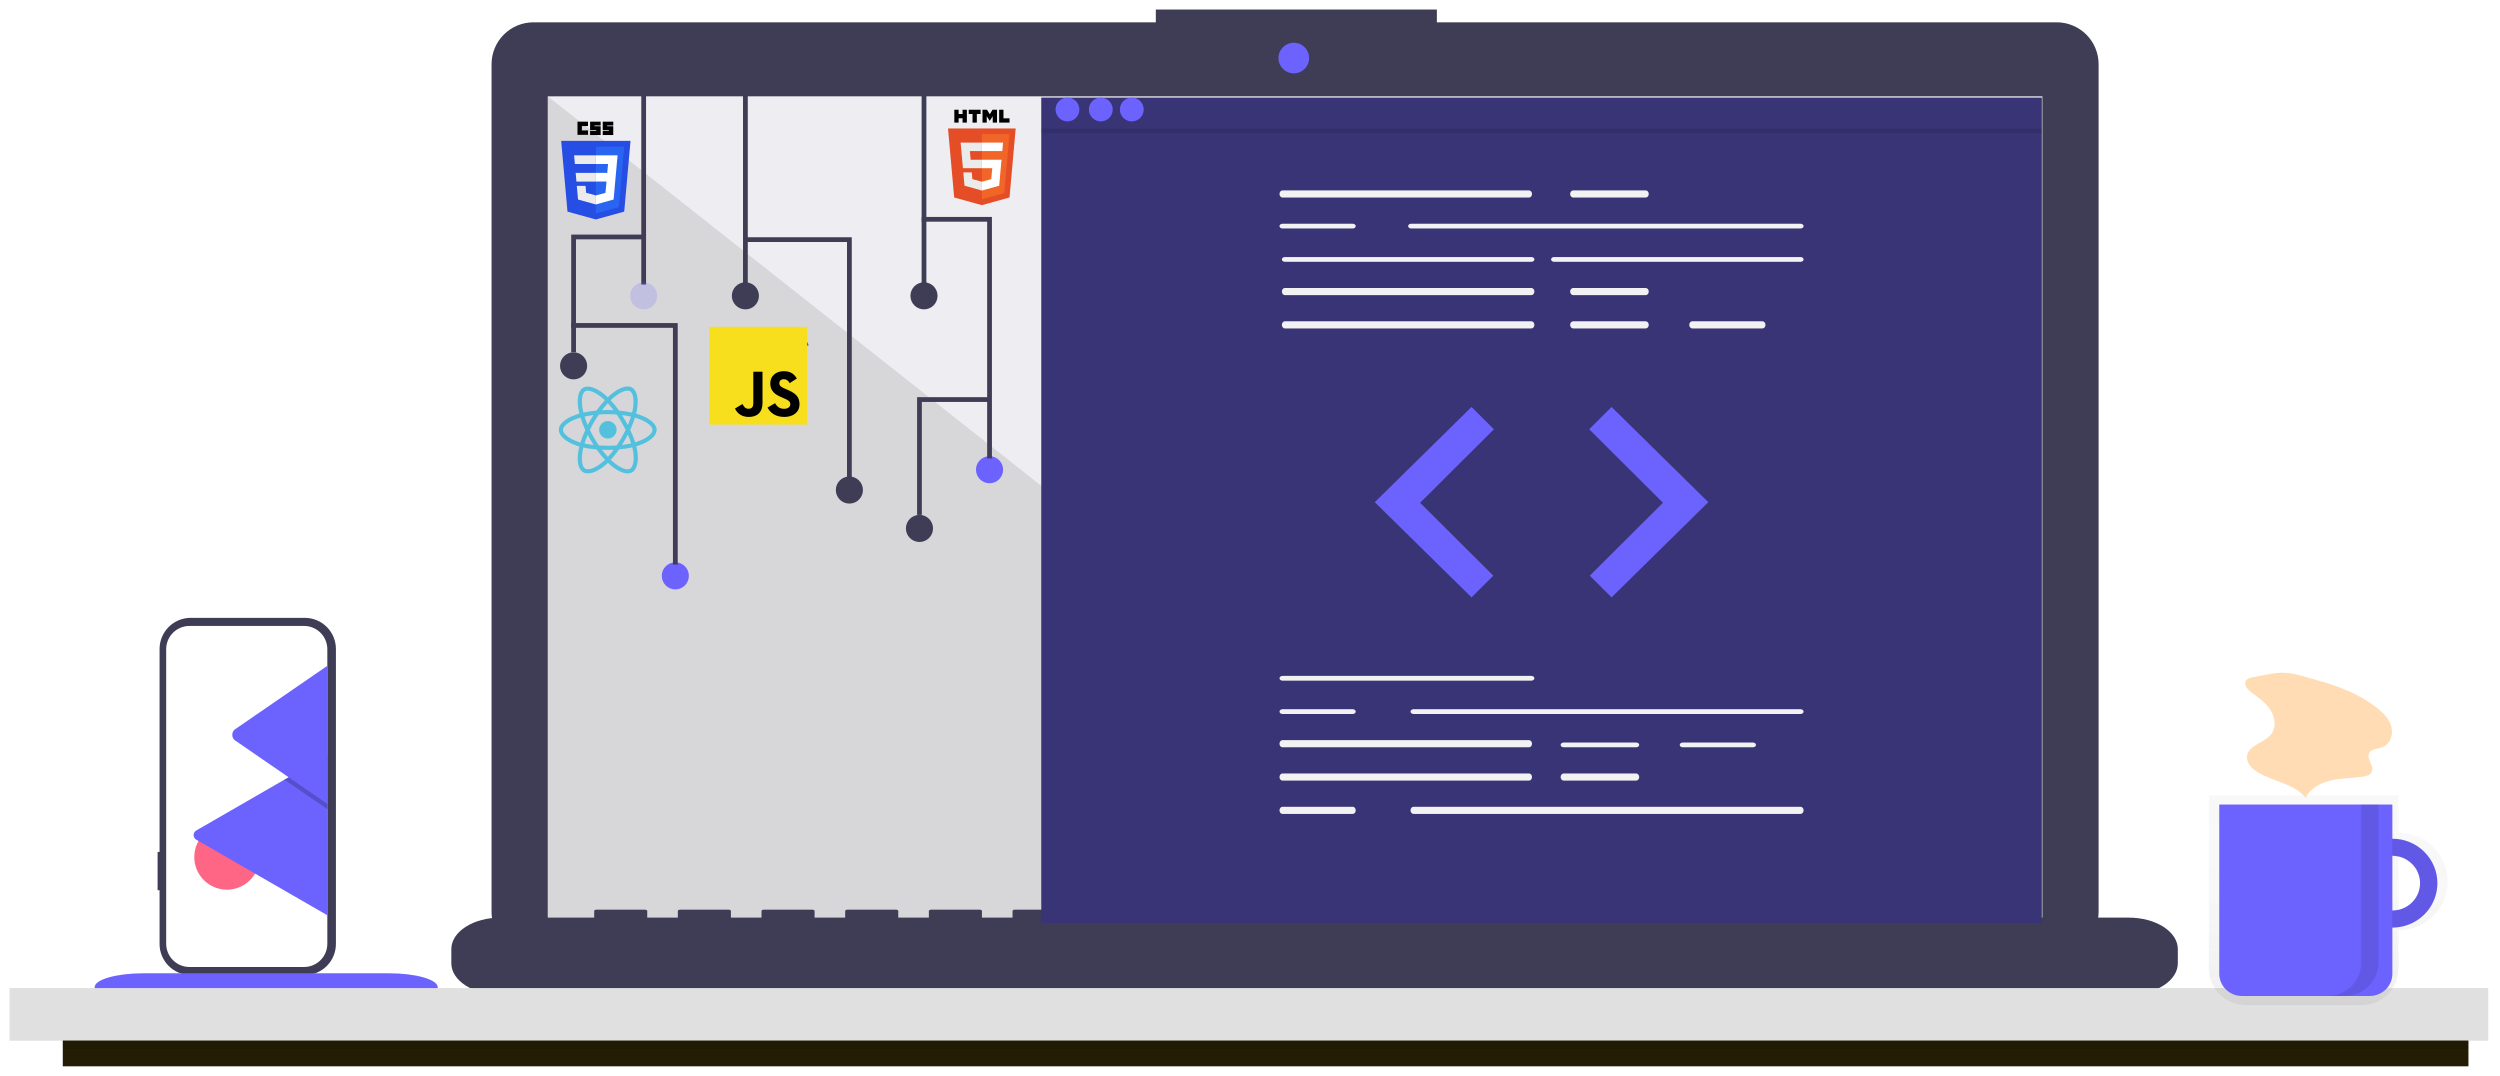 <svg width="1048" height="451" viewBox="0 0 1048 451" fill="none" xmlns="http://www.w3.org/2000/svg">
<g id="Group 55" filter="url(#filter0_d)">
<g id="main bg">
<g id="mobo">
<g id="monbile">
<path id="Vector" d="M66.065 369.171H66.888V391.712C66.888 393.426 67.226 395.122 67.882 396.705C68.539 398.288 69.501 399.726 70.713 400.938C71.926 402.149 73.366 403.11 74.951 403.766C76.535 404.421 78.233 404.759 79.948 404.759H127.756C129.471 404.759 131.169 404.421 132.754 403.766C134.338 403.11 135.778 402.149 136.991 400.938C138.204 399.726 139.166 398.288 139.822 396.705C140.478 395.122 140.816 393.426 140.816 391.712V268.047C140.816 266.333 140.478 264.637 139.822 263.054C139.166 261.471 138.204 260.033 136.991 258.821C135.778 257.61 134.338 256.649 132.754 255.993C131.169 255.338 129.471 255 127.756 255H79.948C78.233 255 76.535 255.338 74.951 255.993C73.366 256.649 71.926 257.61 70.713 258.821C69.501 260.033 68.539 261.471 67.882 263.054C67.226 264.637 66.888 266.333 66.888 268.047L66.888 353.125H66.065V369.171Z" fill="#3F3D56"/>
<path id="Vector_2" d="M69.668 391.622L69.668 268.138C69.668 265.554 70.696 263.076 72.525 261.249C74.354 259.421 76.835 258.395 79.422 258.395H127.459C130.045 258.395 132.526 259.421 134.355 261.249C136.185 263.076 137.212 265.554 137.212 268.138V391.622C137.212 394.206 136.185 396.684 134.355 398.511C132.526 400.339 130.045 401.365 127.459 401.365H121.631C121.918 400.662 122.027 399.9 121.949 399.145C121.871 398.39 121.609 397.666 121.185 397.036C120.761 396.406 120.189 395.89 119.518 395.533C118.848 395.176 118.1 394.989 117.34 394.988H89.952C89.192 394.989 88.445 395.176 87.774 395.533C87.104 395.89 86.532 396.406 86.108 397.036C85.684 397.666 85.422 398.39 85.344 399.145C85.266 399.9 85.375 400.662 85.661 401.365H79.422C76.835 401.365 74.354 400.339 72.525 398.511C70.696 396.684 69.668 394.206 69.668 391.622Z" fill="white"/>
<path id="Vector_3" d="M108.828 355.277C108.828 347.723 102.698 341.6 95.136 341.6C87.575 341.6 81.445 347.723 81.445 355.277C81.445 362.831 87.575 368.954 95.136 368.954C102.698 368.954 108.828 362.831 108.828 355.277Z" fill="#FF6584"/>
<path id="Vector_4" d="M137.328 312.388V379.483C137.329 379.567 137.322 379.651 137.308 379.733L82.284 348.001C81.942 347.807 81.657 347.526 81.458 347.186C81.26 346.846 81.156 346.46 81.156 346.067C81.156 345.673 81.26 345.287 81.458 344.947C81.657 344.608 81.942 344.327 82.284 344.133L119.209 322.836L120.976 321.816L137.328 312.388Z" fill="#6C63FF"/>
<path id="Vector_5" opacity="0.2" d="M137.328 312.387V335.295L120.976 324.049L119.798 323.24L119.209 322.836L120.976 321.815L137.328 312.387Z" fill="black"/>
<path id="Vector_6" d="M137.328 275.03V333.062L120.976 321.816L119.798 321.007L98.489 306.353C97.093 305.392 97.006 303.081 98.226 301.952C98.309 301.876 98.397 301.805 98.489 301.741L137.328 275.03Z" fill="#6C63FF"/>
</g>
<rect id="Rectangle 89" x="83.075" y="401.36" width="10.62" height="41.675" transform="rotate(-90 83.075 401.36)" fill="white"/>
</g>
<g id="laotop">
<path id="Vector_7" d="M862.158 5.35H602.336V0H484.523V5.35H223.629C221.321 5.35 219.036 5.804 216.904 6.686C214.771 7.568 212.834 8.862 211.202 10.492C209.57 12.122 208.275 14.057 207.392 16.188C206.509 18.318 206.054 20.601 206.054 22.906V378.312C206.054 380.618 206.509 382.901 207.392 385.031C208.275 387.161 209.57 389.097 211.202 390.727C212.834 392.357 214.771 393.65 216.904 394.533C219.036 395.415 221.321 395.869 223.629 395.869H862.158C866.82 395.869 871.29 394.019 874.586 390.727C877.882 387.434 879.733 382.969 879.733 378.312V22.906C879.733 20.601 879.279 18.318 878.396 16.188C877.512 14.057 876.218 12.122 874.586 10.492C872.954 8.862 871.016 7.568 868.884 6.686C866.752 5.804 864.466 5.35 862.158 5.35Z" fill="#3F3D56"/>
<path id="Vector_8" d="M856.171 36.378H229.617V389.45H856.171V36.378Z" fill="#EEEEF2"/>
<path id="Vector_9" d="M542.358 26.748C545.908 26.748 548.785 23.874 548.785 20.329C548.785 16.783 545.908 13.909 542.358 13.909C538.809 13.909 535.932 16.783 535.932 20.329C535.932 23.874 538.809 26.748 542.358 26.748Z" fill="#6C63FF"/>
<path id="Vector_10" opacity="0.1" d="M676.987 389.45H229.617V36.378L676.987 389.45Z" fill="black"/>
<path id="Vector_11" d="M747.078 226.792H688.551V239.009H747.078V226.792Z" fill="#3F3D56"/>
<path id="Vector_12" d="M817.834 131.676H617.794V136.912H817.834V131.676Z" fill="#3F3D56"/>
<path id="Vector_13" d="M817.834 148.256H617.794V153.492H817.834V148.256Z" fill="#3F3D56"/>
<path id="Vector_14" d="M817.834 164.835H617.794V170.071H817.834V164.835Z" fill="#3F3D56"/>
<path id="Vector_15" d="M817.834 181.416H617.794V186.652H817.834V181.416Z" fill="#3F3D56"/>
<path id="Vector_16" d="M817.834 197.996H617.794V203.232H817.834V197.996Z" fill="#3F3D56"/>
<path id="Vector_17" d="M817.834 43.539H793.375V67.973H817.834V43.539Z" fill="#F2F2F2"/>
<path id="Vector_18" d="M829.19 79.318H799.49V49.648H829.19V79.318ZM800.781 78.028H827.899V50.938H800.781V78.028Z" fill="#3F3D56"/>
<path id="Vector_19" d="M892.412 380.666H832.528V377.895C832.528 377.823 832.506 377.752 832.463 377.685C832.42 377.618 832.357 377.558 832.277 377.507C832.198 377.456 832.103 377.415 832 377.388C831.896 377.36 831.784 377.346 831.672 377.346H811.14C811.028 377.346 810.917 377.36 810.813 377.388C810.709 377.415 810.615 377.456 810.535 377.507C810.456 377.558 810.393 377.618 810.35 377.685C810.307 377.752 810.285 377.823 810.285 377.895V380.666H797.452V377.895C797.452 377.823 797.43 377.752 797.387 377.685C797.344 377.618 797.281 377.558 797.202 377.507C797.122 377.456 797.028 377.415 796.924 377.388C796.82 377.36 796.709 377.346 796.597 377.346H776.065C775.952 377.346 775.841 377.36 775.737 377.388C775.634 377.415 775.539 377.456 775.46 377.507C775.38 377.558 775.317 377.618 775.274 377.685C775.231 377.752 775.209 377.823 775.209 377.895V380.666H762.377V377.895C762.377 377.823 762.355 377.752 762.312 377.685C762.269 377.618 762.206 377.558 762.126 377.507C762.047 377.456 761.953 377.415 761.849 377.388C761.745 377.36 761.634 377.346 761.521 377.346H740.989C740.877 377.346 740.766 377.36 740.662 377.388C740.558 377.415 740.464 377.456 740.384 377.507C740.305 377.558 740.242 377.618 740.199 377.685C740.156 377.752 740.134 377.823 740.134 377.895V380.666H727.301V377.895C727.301 377.823 727.279 377.752 727.236 377.685C727.193 377.618 727.13 377.558 727.051 377.507C726.971 377.456 726.877 377.415 726.773 377.388C726.669 377.36 726.558 377.346 726.446 377.346H705.914C705.802 377.346 705.69 377.36 705.586 377.388C705.483 377.415 705.388 377.456 705.309 377.507C705.229 377.558 705.166 377.618 705.123 377.685C705.08 377.752 705.058 377.823 705.058 377.895V380.666H692.226V377.895C692.226 377.823 692.204 377.752 692.161 377.685C692.118 377.618 692.055 377.558 691.975 377.507C691.896 377.456 691.802 377.415 691.698 377.388C691.594 377.36 691.483 377.346 691.37 377.346H670.838C670.726 377.346 670.615 377.36 670.511 377.388C670.407 377.415 670.313 377.456 670.234 377.507C670.154 377.558 670.091 377.618 670.048 377.685C670.005 377.752 669.983 377.823 669.983 377.895V380.666H657.151V377.895C657.151 377.823 657.128 377.752 657.085 377.685C657.042 377.618 656.979 377.558 656.9 377.507C656.821 377.456 656.726 377.415 656.622 377.388C656.519 377.36 656.407 377.346 656.295 377.346H635.763C635.651 377.346 635.539 377.36 635.436 377.388C635.332 377.415 635.238 377.456 635.158 377.507C635.079 377.558 635.016 377.618 634.973 377.685C634.93 377.752 634.908 377.823 634.908 377.895V380.666H622.075V377.895C622.075 377.823 622.053 377.752 622.01 377.685C621.967 377.618 621.904 377.558 621.825 377.507C621.745 377.456 621.651 377.415 621.547 377.388C621.443 377.36 621.332 377.346 621.22 377.346H460.386C460.274 377.346 460.162 377.36 460.059 377.388C459.955 377.415 459.86 377.456 459.781 377.507C459.702 377.558 459.638 377.618 459.595 377.685C459.552 377.752 459.53 377.823 459.53 377.895V380.666H446.698V377.895C446.698 377.823 446.676 377.752 446.633 377.685C446.59 377.618 446.527 377.558 446.447 377.507C446.368 377.456 446.274 377.415 446.17 377.388C446.066 377.36 445.955 377.346 445.842 377.346H425.311C425.198 377.346 425.087 377.36 424.983 377.388C424.879 377.415 424.785 377.456 424.706 377.507C424.626 377.558 424.563 377.618 424.52 377.685C424.477 377.752 424.455 377.823 424.455 377.895V380.666H411.623V377.895C411.623 377.823 411.6 377.752 411.557 377.685C411.514 377.618 411.451 377.558 411.372 377.507C411.292 377.456 411.198 377.415 411.094 377.388C410.991 377.36 410.879 377.346 410.767 377.346H390.235C390.123 377.346 390.011 377.36 389.908 377.388C389.804 377.415 389.71 377.456 389.63 377.507C389.551 377.558 389.488 377.618 389.445 377.685C389.402 377.752 389.379 377.823 389.38 377.895V380.666H376.547V377.895C376.547 377.823 376.525 377.752 376.482 377.685C376.439 377.618 376.376 377.558 376.297 377.507C376.217 377.456 376.123 377.415 376.019 377.388C375.915 377.36 375.804 377.346 375.692 377.346H355.16C355.047 377.346 354.936 377.36 354.832 377.388C354.728 377.415 354.634 377.456 354.555 377.507C354.475 377.558 354.412 377.618 354.369 377.685C354.326 377.752 354.304 377.823 354.304 377.895V380.666H341.472V377.895C341.472 377.823 341.45 377.752 341.407 377.685C341.364 377.618 341.3 377.558 341.221 377.507C341.142 377.456 341.047 377.415 340.944 377.388C340.84 377.36 340.728 377.346 340.616 377.346H320.084C319.972 377.346 319.861 377.36 319.757 377.388C319.653 377.415 319.559 377.456 319.479 377.507C319.4 377.558 319.337 377.618 319.294 377.685C319.251 377.752 319.229 377.823 319.229 377.895V380.666H306.396V377.895C306.396 377.823 306.374 377.752 306.331 377.685C306.288 377.618 306.225 377.558 306.146 377.507C306.066 377.456 305.972 377.415 305.868 377.388C305.764 377.36 305.653 377.346 305.541 377.346H285.009C284.896 377.346 284.785 377.36 284.681 377.388C284.578 377.415 284.483 377.456 284.404 377.507C284.324 377.558 284.261 377.618 284.218 377.685C284.175 377.752 284.153 377.823 284.153 377.895V380.666H271.321V377.895C271.321 377.823 271.299 377.752 271.256 377.685C271.213 377.618 271.15 377.558 271.07 377.507C270.991 377.456 270.896 377.415 270.793 377.388C270.689 377.36 270.578 377.346 270.465 377.346H249.933C249.821 377.346 249.71 377.36 249.606 377.388C249.502 377.415 249.408 377.456 249.328 377.507C249.249 377.558 249.186 377.618 249.143 377.685C249.1 377.752 249.078 377.823 249.078 377.895V380.666H209.725C204.279 380.666 199.057 382.055 195.207 384.528C191.356 387.001 189.193 390.355 189.193 393.852V399.814C189.193 403.312 191.356 406.665 195.207 409.138C199.057 411.611 204.279 413 209.725 413H892.412C897.858 413 903.08 411.611 906.931 409.138C910.781 406.665 912.944 403.312 912.944 399.814V393.852C912.944 390.355 910.781 387.001 906.931 384.528C903.08 382.055 897.858 380.666 892.412 380.666Z" fill="#3F3D56"/>
<path id="Vector_20" d="M855.935 36.913H436.496V383.089H855.935V36.913Z" fill="#393476"/>
<path id="Vector_21" d="M640.969 78.812H537.619C537.454 78.813 537.291 78.774 537.138 78.699C536.986 78.624 536.847 78.514 536.731 78.375C536.614 78.236 536.521 78.071 536.458 77.889C536.395 77.707 536.362 77.513 536.362 77.316C536.362 77.119 536.395 76.924 536.458 76.742C536.521 76.561 536.614 76.395 536.731 76.257C536.847 76.118 536.986 76.007 537.138 75.932C537.291 75.857 537.454 75.819 537.619 75.819H640.969C641.301 75.82 641.62 75.978 641.854 76.259C642.089 76.539 642.221 76.919 642.221 77.316C642.221 77.712 642.089 78.092 641.854 78.373C641.62 78.653 641.301 78.811 640.969 78.812Z" fill="#F2F2F2"/>
<path id="Vector_22" d="M754.809 91.781H591.55C591.216 91.781 590.895 91.676 590.659 91.489C590.423 91.302 590.29 91.048 590.29 90.784C590.29 90.519 590.423 90.265 590.659 90.078C590.895 89.891 591.216 89.786 591.55 89.786H754.809C754.974 89.786 755.138 89.812 755.291 89.862C755.444 89.912 755.583 89.986 755.7 90.078C755.816 90.171 755.909 90.281 755.973 90.402C756.036 90.523 756.068 90.653 756.068 90.784C756.068 90.915 756.036 91.044 755.973 91.165C755.909 91.287 755.816 91.397 755.7 91.489C755.583 91.582 755.444 91.655 755.291 91.706C755.138 91.756 754.974 91.781 754.809 91.781Z" fill="#F2F2F2"/>
<path id="Vector_23" d="M641.965 105.749H538.615C538.282 105.749 537.963 105.644 537.728 105.457C537.493 105.27 537.361 105.016 537.361 104.752C537.361 104.487 537.493 104.233 537.728 104.046C537.963 103.859 538.282 103.754 538.615 103.754H641.965C642.298 103.754 642.617 103.859 642.852 104.046C643.087 104.233 643.219 104.487 643.219 104.752C643.219 105.016 643.087 105.27 642.852 105.457C642.617 105.644 642.298 105.749 641.965 105.749Z" fill="#F2F2F2"/>
<path id="Vector_24" d="M754.814 105.749H651.464C651.132 105.749 650.813 105.644 650.577 105.457C650.342 105.27 650.21 105.016 650.21 104.752C650.21 104.487 650.342 104.233 650.577 104.046C650.813 103.859 651.132 103.754 651.464 103.754H754.814C755.147 103.754 755.466 103.859 755.701 104.046C755.936 104.233 756.068 104.487 756.068 104.752C756.068 105.016 755.936 105.27 755.701 105.457C755.466 105.644 755.147 105.749 754.814 105.749Z" fill="#F2F2F2"/>
<path id="Vector_25" d="M641.965 119.715H538.615C538.282 119.715 537.963 119.557 537.728 119.276C537.493 118.996 537.361 118.615 537.361 118.218C537.361 117.821 537.493 117.441 537.728 117.16C537.963 116.879 538.282 116.722 538.615 116.722H641.965C642.298 116.722 642.617 116.879 642.852 117.16C643.087 117.441 643.219 117.821 643.219 118.218C643.219 118.615 643.087 118.996 642.852 119.276C642.617 119.557 642.298 119.715 641.965 119.715Z" fill="#F2F2F2"/>
<path id="Vector_26" d="M641.965 133.681H538.615C538.282 133.681 537.963 133.524 537.728 133.243C537.493 132.962 537.361 132.582 537.361 132.185C537.361 131.788 537.493 131.407 537.728 131.127C537.963 130.846 538.282 130.688 538.615 130.688H641.965C642.298 130.688 642.617 130.846 642.852 131.127C643.087 131.407 643.219 131.788 643.219 132.185C643.219 132.582 643.087 132.962 642.852 133.243C642.617 133.524 642.298 133.681 641.965 133.681Z" fill="#F2F2F2"/>
<path id="Vector_27" d="M689.868 78.812H659.487C659.145 78.812 658.818 78.654 658.577 78.374C658.335 78.093 658.199 77.713 658.199 77.316C658.199 76.919 658.335 76.538 658.577 76.258C658.818 75.977 659.145 75.819 659.487 75.819H689.868C690.209 75.819 690.537 75.977 690.778 76.258C691.02 76.538 691.155 76.919 691.155 77.316C691.155 77.713 691.02 78.093 690.778 78.374C690.537 78.654 690.209 78.812 689.868 78.812Z" fill="#F2F2F2"/>
<path id="Vector_28" d="M689.868 119.715H659.487C659.145 119.715 658.818 119.557 658.577 119.276C658.335 118.996 658.199 118.615 658.199 118.218C658.199 117.821 658.335 117.441 658.577 117.16C658.818 116.879 659.145 116.722 659.487 116.722H689.868C690.209 116.722 690.537 116.879 690.778 117.16C691.02 117.441 691.155 117.821 691.155 118.218C691.155 118.615 691.02 118.996 690.778 119.276C690.537 119.557 690.209 119.715 689.868 119.715Z" fill="#F2F2F2"/>
<path id="Vector_29" d="M689.866 133.681H659.489C659.32 133.682 659.152 133.643 658.996 133.568C658.839 133.493 658.697 133.383 658.577 133.244C658.458 133.105 658.363 132.94 658.298 132.758C658.233 132.577 658.199 132.382 658.199 132.185C658.199 131.988 658.233 131.793 658.298 131.612C658.363 131.43 658.458 131.265 658.577 131.126C658.697 130.987 658.839 130.876 658.996 130.801C659.152 130.726 659.32 130.688 659.489 130.688H689.866C690.035 130.688 690.202 130.726 690.359 130.801C690.515 130.876 690.658 130.987 690.777 131.126C690.897 131.265 690.992 131.43 691.057 131.612C691.122 131.793 691.155 131.988 691.155 132.185C691.155 132.382 691.122 132.577 691.057 132.758C690.992 132.94 690.897 133.105 690.777 133.244C690.658 133.383 690.515 133.493 690.359 133.568C690.202 133.643 690.035 133.682 689.866 133.681Z" fill="#F2F2F2"/>
<path id="Vector_30" d="M738.839 133.681H709.378C709.048 133.68 708.731 133.522 708.497 133.242C708.264 132.961 708.133 132.581 708.133 132.185C708.133 131.789 708.264 131.408 708.497 131.128C708.731 130.847 709.048 130.689 709.378 130.688H738.839C739.003 130.688 739.166 130.726 739.318 130.801C739.469 130.876 739.607 130.987 739.723 131.126C739.84 131.265 739.932 131.43 739.995 131.612C740.058 131.793 740.09 131.988 740.09 132.185C740.09 132.382 740.058 132.577 739.995 132.758C739.932 132.94 739.84 133.105 739.723 133.244C739.607 133.383 739.469 133.493 739.318 133.568C739.166 133.643 739.003 133.682 738.839 133.681Z" fill="#F2F2F2"/>
<path id="Vector_31" d="M567.071 91.781H537.611C537.28 91.781 536.962 91.676 536.728 91.489C536.494 91.302 536.362 91.048 536.362 90.784C536.362 90.519 536.494 90.265 536.728 90.078C536.962 89.891 537.28 89.786 537.611 89.786H567.071C567.402 89.786 567.72 89.891 567.954 90.078C568.188 90.265 568.319 90.519 568.319 90.784C568.319 91.048 568.188 91.302 567.954 91.489C567.72 91.676 567.402 91.781 567.071 91.781Z" fill="#F2F2F2"/>
<path id="Vector_32" d="M641.953 281.33H537.628C537.293 281.33 536.971 281.225 536.733 281.038C536.496 280.851 536.362 280.597 536.362 280.333C536.362 280.068 536.496 279.814 536.733 279.627C536.971 279.44 537.293 279.335 537.628 279.335H641.953C642.289 279.335 642.611 279.44 642.849 279.627C643.086 279.814 643.219 280.068 643.219 280.333C643.219 280.597 643.086 280.851 642.849 281.038C642.611 281.225 642.289 281.33 641.953 281.33Z" fill="#F2F2F2"/>
<path id="Vector_33" d="M640.967 309.264H537.617C537.284 309.264 536.965 309.107 536.73 308.826C536.494 308.545 536.362 308.165 536.362 307.768C536.362 307.371 536.494 306.99 536.73 306.71C536.965 306.429 537.284 306.271 537.617 306.271H640.967C641.299 306.271 641.618 306.429 641.853 306.71C642.089 306.99 642.221 307.371 642.221 307.768C642.221 308.165 642.089 308.545 641.853 308.826C641.618 309.107 641.299 309.264 640.967 309.264Z" fill="#F2F2F2"/>
<path id="Vector_34" d="M640.964 323.23H537.619C537.454 323.231 537.291 323.192 537.138 323.117C536.986 323.042 536.847 322.932 536.731 322.793C536.614 322.654 536.521 322.489 536.458 322.307C536.395 322.125 536.362 321.931 536.362 321.734C536.362 321.537 536.395 321.342 536.458 321.16C536.521 320.979 536.614 320.814 536.731 320.675C536.847 320.536 536.986 320.425 537.138 320.35C537.291 320.275 537.454 320.237 537.619 320.237H640.964C641.129 320.237 641.292 320.275 641.445 320.35C641.597 320.425 641.736 320.536 641.853 320.675C641.969 320.814 642.062 320.979 642.125 321.16C642.188 321.342 642.221 321.537 642.221 321.734C642.221 321.931 642.188 322.125 642.125 322.307C642.062 322.489 641.969 322.654 641.853 322.793C641.736 322.932 641.597 323.042 641.445 323.117C641.292 323.192 641.129 323.231 640.964 323.23Z" fill="#F2F2F2"/>
<path id="Vector_35" d="M685.873 309.264H655.492C655.151 309.264 654.823 309.159 654.582 308.972C654.34 308.785 654.205 308.531 654.205 308.266C654.205 308.002 654.34 307.748 654.582 307.561C654.823 307.374 655.151 307.269 655.492 307.269H685.873C686.215 307.269 686.542 307.374 686.783 307.561C687.025 307.748 687.161 308.002 687.161 308.266C687.161 308.531 687.025 308.785 686.783 308.972C686.542 309.159 686.215 309.264 685.873 309.264Z" fill="#F2F2F2"/>
<path id="Vector_36" d="M685.873 323.23H655.492C655.151 323.23 654.823 323.073 654.582 322.792C654.34 322.511 654.205 322.131 654.205 321.734C654.205 321.337 654.34 320.956 654.582 320.676C654.823 320.395 655.151 320.237 655.492 320.237H685.873C686.215 320.237 686.542 320.395 686.783 320.676C687.025 320.956 687.161 321.337 687.161 321.734C687.161 322.131 687.025 322.511 686.783 322.792C686.542 323.073 686.215 323.23 685.873 323.23Z" fill="#F2F2F2"/>
<path id="Vector_37" d="M734.847 309.264H705.386C705.055 309.264 704.738 309.159 704.504 308.972C704.269 308.785 704.138 308.531 704.138 308.266C704.138 308.002 704.269 307.748 704.504 307.561C704.738 307.374 705.055 307.269 705.386 307.269H734.847C735.178 307.269 735.496 307.374 735.73 307.561C735.964 307.748 736.095 308.002 736.095 308.266C736.095 308.531 735.964 308.785 735.73 308.972C735.496 309.159 735.178 309.264 734.847 309.264Z" fill="#F2F2F2"/>
<path id="Vector_38" d="M754.816 295.297H592.541C592.209 295.297 591.89 295.192 591.655 295.005C591.421 294.818 591.289 294.564 591.289 294.299C591.289 294.035 591.421 293.781 591.655 293.594C591.89 293.407 592.209 293.302 592.541 293.302H754.816C755.148 293.302 755.467 293.407 755.702 293.594C755.936 293.781 756.068 294.035 756.068 294.299C756.068 294.564 755.936 294.818 755.702 295.005C755.467 295.192 755.148 295.297 754.816 295.297Z" fill="#F2F2F2"/>
<path id="Vector_39" d="M567.071 295.297H537.611C537.28 295.297 536.962 295.192 536.728 295.005C536.494 294.818 536.362 294.564 536.362 294.299C536.362 294.035 536.494 293.781 536.728 293.594C536.962 293.407 537.28 293.302 537.611 293.302H567.071C567.402 293.302 567.72 293.407 567.954 293.594C568.188 293.781 568.319 294.035 568.319 294.299C568.319 294.564 568.188 294.818 567.954 295.005C567.72 295.192 567.402 295.297 567.071 295.297Z" fill="#F2F2F2"/>
<path id="Vector_40" d="M754.816 337.198H592.543C592.379 337.198 592.216 337.16 592.063 337.085C591.911 337.01 591.773 336.9 591.656 336.761C591.54 336.622 591.447 336.457 591.384 336.275C591.321 336.093 591.289 335.898 591.289 335.701C591.289 335.505 591.321 335.31 591.384 335.128C591.447 334.946 591.54 334.781 591.656 334.642C591.773 334.503 591.911 334.393 592.063 334.318C592.216 334.243 592.379 334.205 592.543 334.205H754.816C755.148 334.205 755.467 334.363 755.702 334.643C755.936 334.924 756.068 335.305 756.068 335.701C756.068 336.098 755.936 336.479 755.702 336.76C755.467 337.04 755.148 337.198 754.816 337.198Z" fill="#F2F2F2"/>
<path id="Vector_41" d="M567.069 337.198H537.613C537.449 337.198 537.286 337.16 537.135 337.085C536.983 337.01 536.845 336.9 536.729 336.761C536.613 336.622 536.52 336.457 536.458 336.275C536.395 336.093 536.362 335.898 536.362 335.701C536.362 335.505 536.395 335.31 536.458 335.128C536.52 334.946 536.613 334.781 536.729 334.642C536.845 334.503 536.983 334.393 537.135 334.318C537.286 334.243 537.449 334.205 537.613 334.205H567.069C567.233 334.205 567.395 334.243 567.547 334.318C567.699 334.393 567.837 334.503 567.953 334.642C568.069 334.781 568.161 334.946 568.224 335.128C568.287 335.31 568.319 335.505 568.319 335.701C568.319 335.898 568.287 336.093 568.224 336.275C568.161 336.457 568.069 336.622 567.953 336.761C567.837 336.9 567.699 337.01 567.547 337.085C567.395 337.16 567.233 337.198 567.069 337.198Z" fill="#F2F2F2"/>
<path id="Vector_42" d="M616.864 166.604L576.309 206.509L616.864 246.414L625.989 237.321L595.32 206.761L626.242 175.948L616.864 166.604Z" fill="#6C63FF"/>
<path id="Vector_43" d="M675.567 166.604L716.122 206.509L675.567 246.414L666.442 237.321L697.112 206.761L666.189 175.948L675.567 166.604Z" fill="#6C63FF"/>
<path id="Vector_44" d="M447.481 46.889C450.239 46.889 452.474 44.656 452.474 41.901C452.474 39.146 450.239 36.913 447.481 36.913C444.723 36.913 442.488 39.146 442.488 41.901C442.488 44.656 444.723 46.889 447.481 46.889Z" fill="#6C63FF"/>
<path id="Vector_45" d="M461.462 46.889C464.22 46.889 466.456 44.656 466.456 41.901C466.456 39.146 464.22 36.913 461.462 36.913C458.704 36.913 456.469 39.146 456.469 41.901C456.469 44.656 458.704 46.889 461.462 46.889Z" fill="#6C63FF"/>
<path id="Vector_46" d="M474.445 46.889C477.203 46.889 479.438 44.656 479.438 41.901C479.438 39.146 477.203 36.913 474.445 36.913C471.687 36.913 469.452 39.146 469.452 41.901C469.452 44.656 471.687 46.889 474.445 46.889Z" fill="#6C63FF"/>
<path id="Vector_47" opacity="0.1" d="M855.935 49.881H436.496V51.876H855.935V49.881Z" fill="black"/>
<g id="Group 40">
<path id="Vector_48" d="M270.826 32.922H268.829V115.281H270.826V32.922Z" fill="#3F3D56"/>
<g id="dot2" opacity="0.2">
<path id="Vector_49" d="M269.828 125.694C272.968 125.694 275.514 123.151 275.514 120.014C275.514 116.877 272.968 114.334 269.828 114.334C266.688 114.334 264.142 116.877 264.142 120.014C264.142 123.151 266.688 125.694 269.828 125.694Z" fill="#6C63FF"/>
</g>
<path id="Vector_50" d="M313.47 32.922H311.473V115.281H313.47V32.922Z" fill="#3F3D56"/>
<path id="Vector_51" d="M312.471 125.694C315.612 125.694 318.157 123.151 318.157 120.014C318.157 116.877 315.612 114.334 312.471 114.334C309.331 114.334 306.786 116.877 306.786 120.014C306.786 123.151 309.331 125.694 312.471 125.694Z" fill="#3F3D56"/>
<path id="Vector_52" d="M388.334 32.922H386.337V115.281H388.334V32.922Z" fill="#3F3D56"/>
<path id="Vector_53" d="M387.335 125.694C390.475 125.694 393.021 123.151 393.021 120.014C393.021 116.877 390.475 114.334 387.335 114.334C384.195 114.334 381.65 116.877 381.65 120.014C381.65 123.151 384.195 125.694 387.335 125.694Z" fill="#3F3D56"/>
<path id="Vector_54" d="M356.063 207.106C359.203 207.106 361.749 204.563 361.749 201.426C361.749 198.289 359.203 195.746 356.063 195.746C352.923 195.746 350.377 198.289 350.377 201.426C350.377 204.563 352.923 207.106 356.063 207.106Z" fill="#3F3D56"/>
<g id="dot1">
<path id="Vector_55" d="M240.451 155.041C243.591 155.041 246.137 152.498 246.137 149.361C246.137 146.224 243.591 143.681 240.451 143.681C237.311 143.681 234.765 146.224 234.765 149.361C234.765 152.498 237.311 155.041 240.451 155.041Z" fill="#3F3D56"/>
</g>
<path id="Vector_56" d="M357.062 196.693H355.064V97.45H312.471V95.455H357.062V196.693Z" fill="#3F3D56"/>
<g id="dot3">
<path id="Vector_57" d="M283.095 243.079C286.235 243.079 288.781 240.536 288.781 237.399C288.781 234.262 286.235 231.719 283.095 231.719C279.954 231.719 277.409 234.262 277.409 237.399C277.409 240.536 279.954 243.079 283.095 243.079Z" fill="#6C63FF"/>
</g>
<path id="Vector_58" d="M284.093 232.666H282.096V133.422H239.503V131.427H284.093V232.666Z" fill="#3F3D56"/>
<path id="Vector_59" d="M414.817 198.587C417.957 198.587 420.502 196.044 420.502 192.907C420.502 189.771 417.957 187.228 414.817 187.228C411.676 187.228 409.131 189.771 409.131 192.907C409.131 196.044 411.676 198.587 414.817 198.587Z" fill="#6C63FF"/>
<path id="Vector_60" d="M415.815 188.173H413.818V88.93H386.388V86.935H415.815V188.173Z" fill="#3F3D56"/>
<path id="Vector_61" d="M241.45 143.68H239.452V94.337H269.828V96.332H241.45V143.68Z" fill="#3F3D56"/>
<path id="Vector_62" d="M385.44 223.2C388.58 223.2 391.126 220.657 391.126 217.52C391.126 214.383 388.58 211.84 385.44 211.84C382.3 211.84 379.754 214.383 379.754 217.52C379.754 220.657 382.3 223.2 385.44 223.2Z" fill="#3F3D56"/>
<path id="Vector_63" d="M386.438 211.84H384.441V162.496H414.817V164.491H386.438V211.84Z" fill="#3F3D56"/>
</g>
</g>
<g id="table">
<path id="Vector_64" d="M163.049 404H60.119C48.829 404 39.677 406.614 39.677 409.839V415.64C39.677 418.865 48.829 421.479 60.119 421.479H163.049C174.339 421.479 183.491 418.865 183.491 415.64V409.839C183.491 406.614 174.339 404 163.049 404Z" fill="#6C63FF"/>
<path id="Vector_65" d="M1043.08 410.203H4V432.26H1043.08V410.203Z" fill="#E0E0E0"/>
<path id="Vector_66" d="M1034.77 432.195H26.319V443H1034.77V432.195Z" fill="#231D06"/>
<path id="Vector_67" opacity="0.1" d="M1034.77 432.195H26.319V435.797H1034.77V432.195Z" fill="black"/>
</g>
<g id="coffie">
<g id="Group" opacity="0.7">
<path id="Vector_68" opacity="0.7" d="M1005.44 345.132V329.436H925.96V402.031C925.96 404.041 926.361 406.031 927.14 407.888C927.919 409.744 929.061 411.431 930.5 412.852C931.939 414.274 933.647 415.401 935.528 416.17C937.408 416.939 939.424 417.335 941.459 417.335H989.941C994.052 417.335 997.994 415.722 1000.9 412.852C1003.81 409.982 1005.44 406.09 1005.44 402.031V385.942C1010.91 385.932 1016.16 383.777 1020.03 379.952C1023.89 376.126 1026.06 370.942 1026.06 365.537C1026.06 360.132 1023.89 354.948 1020.03 351.122C1016.16 347.297 1010.91 345.142 1005.44 345.132ZM1005.44 378.094V352.98C1008.81 352.98 1012.05 354.303 1014.43 356.658C1016.82 359.013 1018.16 362.207 1018.16 365.537C1018.16 368.867 1016.82 372.061 1014.43 374.416C1012.05 376.771 1008.81 378.094 1005.44 378.094Z" fill="url(#paint0_linear)"/>
</g>
<path id="Vector_69" d="M1002.88 347.587C999.151 347.587 995.503 348.68 992.4 350.727C989.297 352.774 986.879 355.684 985.451 359.088C984.023 362.492 983.649 366.238 984.377 369.852C985.105 373.466 986.902 376.786 989.541 379.392C992.18 381.997 995.542 383.772 999.202 384.491C1002.86 385.209 1006.66 384.841 1010.1 383.43C1013.55 382.02 1016.5 379.632 1018.57 376.568C1020.64 373.505 1021.75 369.903 1021.75 366.218C1021.75 361.277 1019.76 356.538 1016.22 353.044C1012.69 349.55 1007.89 347.587 1002.88 347.587ZM1002.88 377.683C1000.59 377.683 998.341 377.01 996.432 375.751C994.522 374.491 993.034 372.7 992.155 370.605C991.277 368.51 991.047 366.205 991.495 363.981C991.943 361.757 993.049 359.714 994.672 358.111C996.296 356.507 998.365 355.415 1000.62 354.973C1002.87 354.53 1005.2 354.758 1007.33 355.625C1009.45 356.493 1011.26 357.963 1012.54 359.848C1013.81 361.733 1014.49 363.95 1014.49 366.218C1014.49 369.258 1013.27 372.175 1011.09 374.325C1008.92 376.475 1005.96 377.683 1002.88 377.683Z" fill="#6C63FF"/>
<path id="Vector_70" opacity="0.1" d="M1002.88 347.587C999.151 347.587 995.503 348.68 992.4 350.727C989.297 352.774 986.879 355.684 985.451 359.088C984.023 362.492 983.649 366.238 984.377 369.852C985.105 373.466 986.902 376.786 989.541 379.392C992.18 381.997 995.542 383.772 999.202 384.491C1002.86 385.209 1006.66 384.841 1010.1 383.43C1013.55 382.02 1016.5 379.632 1018.57 376.568C1020.64 373.505 1021.75 369.903 1021.75 366.218C1021.75 361.277 1019.76 356.538 1016.22 353.044C1012.69 349.55 1007.89 347.587 1002.88 347.587ZM1002.88 377.683C1000.59 377.683 998.341 377.01 996.432 375.751C994.522 374.491 993.034 372.7 992.155 370.605C991.277 368.51 991.047 366.205 991.495 363.981C991.943 361.757 993.049 359.714 994.672 358.111C996.296 356.507 998.365 355.415 1000.62 354.973C1002.87 354.53 1005.2 354.758 1007.33 355.625C1009.45 356.493 1011.26 357.963 1012.54 359.848C1013.81 361.733 1014.49 363.95 1014.49 366.218C1014.49 369.258 1013.27 372.175 1011.09 374.325C1008.92 376.475 1005.96 377.683 1002.88 377.683Z" fill="black"/>
<path id="Vector_71" d="M930.314 333.256H1002.88V404.177C1002.88 406.652 1001.89 409.027 1000.11 410.778C998.34 412.528 995.936 413.512 993.428 413.512H939.768C937.261 413.512 934.856 412.528 933.083 410.778C931.31 409.027 930.314 406.652 930.314 404.177V333.256Z" fill="#6C63FF"/>
<path id="Vector_72" opacity="0.1" d="M989.82 333.256V399.539C989.82 403.245 988.329 406.799 985.675 409.419C983.022 412.04 979.422 413.512 975.669 413.512H982.926C986.679 413.512 990.278 412.04 992.932 409.419C995.586 406.799 997.077 403.245 997.077 399.539V333.256H989.82Z" fill="black"/>
<path id="Vector_73" d="M944.635 279.834C943.411 280.041 942.03 280.367 941.43 281.441C940.478 283.145 942.203 285.066 943.777 286.237C946.685 288.4 949.75 290.525 951.727 293.544C953.704 296.563 954.325 300.776 952.164 303.67C949.342 307.448 942.611 308.261 941.959 312.911C941.541 315.896 944.155 318.443 946.803 319.941C953.34 323.639 961.766 324.625 966.501 330.411C968.46 326.434 972.841 324.135 977.208 323.153C981.575 322.171 986.112 322.245 990.539 321.579C991.969 321.364 993.579 320.933 994.218 319.652C995.455 317.172 991.928 314.197 993.145 311.707C994.072 309.812 996.794 309.959 998.782 309.2C1002.02 307.964 1003.35 303.851 1002.43 300.547C1001.52 297.242 998.921 294.66 996.192 292.543C988.839 286.837 979.996 283.481 971.053 281.067C966.893 279.945 962.01 278.185 957.69 278.014C953.519 277.85 948.763 279.137 944.635 279.834Z" fill="#FFDCB4"/>
</g>
<g id="react">
<path id="Vector_74" d="M267.983 169.822C267.547 169.673 267.106 169.534 266.662 169.407C266.736 169.108 266.804 168.808 266.867 168.506C267.866 163.657 267.213 159.75 264.98 158.464C262.839 157.231 259.337 158.517 255.8 161.591C255.452 161.895 255.111 162.207 254.779 162.527C254.555 162.314 254.329 162.105 254.098 161.9C250.393 158.613 246.681 157.228 244.448 158.518C242.308 159.755 241.674 163.427 242.575 168.023C242.663 168.479 242.764 168.931 242.878 169.381C242.353 169.53 241.846 169.689 241.36 169.859C237.015 171.369 234.24 173.744 234.24 176.204C234.24 178.744 237.219 181.293 241.745 182.838C242.112 182.962 242.482 183.078 242.854 183.185C242.733 183.669 242.626 184.156 242.532 184.648C241.673 189.164 242.344 192.75 244.477 193.98C246.681 195.25 250.379 193.944 253.98 190.8C254.264 190.551 254.55 190.287 254.838 190.011C255.198 190.358 255.568 190.695 255.947 191.022C259.435 194.02 262.881 195.232 265.011 193.999C267.213 192.726 267.928 188.873 266.999 184.187C266.929 183.829 266.847 183.464 266.753 183.091C267.013 183.015 267.268 182.935 267.516 182.853C272.221 181.296 275.283 178.779 275.283 176.204C275.283 173.734 272.418 171.347 267.985 169.822H267.983Z" fill="#53C1DE"/>
<path id="Vector_75" d="M266.963 181.19C266.738 181.265 266.509 181.336 266.274 181.406C265.7 179.629 265.006 177.894 264.195 176.212C264.975 174.552 265.642 172.843 266.193 171.094C266.612 171.215 267.02 171.343 267.413 171.479C271.211 172.784 273.527 174.715 273.527 176.203C273.527 177.787 271.025 179.846 266.963 181.19ZM265.278 184.527C265.688 186.599 265.747 188.473 265.476 189.937C265.231 191.253 264.74 192.13 264.133 192.482C262.839 193.229 260.073 192.257 257.09 189.693C256.748 189.399 256.404 189.086 256.058 188.753C257.302 187.378 258.451 185.92 259.498 184.39C261.368 184.231 263.225 183.945 265.056 183.532C265.14 183.87 265.214 184.2 265.279 184.522L265.278 184.527ZM248.232 192.354C246.968 192.8 245.961 192.812 245.353 192.462C244.059 191.716 243.52 188.834 244.255 184.974C244.343 184.518 244.442 184.064 244.554 183.613C246.377 184.004 248.225 184.272 250.085 184.413C251.162 185.938 252.339 187.391 253.608 188.761C253.353 189.008 253.092 189.248 252.826 189.481C251.234 190.871 249.638 191.856 248.232 192.354ZM242.312 181.18C240.31 180.497 238.658 179.609 237.525 178.64C236.507 177.77 235.993 176.905 235.993 176.203C235.993 174.711 238.221 172.806 241.937 171.512C242.403 171.35 242.874 171.202 243.349 171.068C243.901 172.836 244.569 174.566 245.35 176.246C244.56 177.95 243.883 179.704 243.325 181.497C242.984 181.4 242.646 181.294 242.312 181.18ZM244.296 167.687C243.525 163.749 244.037 160.778 245.326 160.034C246.699 159.242 249.735 160.372 252.935 163.211C253.14 163.392 253.345 163.582 253.55 163.778C252.291 165.14 251.123 166.584 250.055 168.1C248.213 168.265 246.384 168.549 244.578 168.951C244.473 168.532 244.379 168.111 244.296 167.687V167.687ZM262.002 172.053C261.601 171.361 261.185 170.678 260.755 170.003C262.064 170.168 263.318 170.387 264.496 170.657C264.118 171.855 263.68 173.033 263.183 174.187C262.804 173.468 262.41 172.756 262.002 172.053ZM254.78 165.029C255.633 165.959 256.44 166.931 257.195 167.941C255.579 167.865 253.962 167.865 252.345 167.941C253.142 166.891 253.959 165.915 254.78 165.03V165.029ZM247.516 172.065C247.113 172.763 246.727 173.47 246.357 174.185C245.846 172.976 245.41 171.787 245.053 170.638C246.224 170.374 247.473 170.163 248.774 170C248.337 170.679 247.917 171.367 247.514 172.065H247.516ZM248.811 182.531C247.541 182.394 246.279 182.191 245.03 181.924C245.393 180.755 245.839 179.54 246.361 178.305C246.732 179.021 247.119 179.728 247.524 180.426C247.935 181.138 248.363 181.84 248.809 182.531H248.811ZM254.83 187.501C253.997 186.608 253.169 185.618 252.36 184.549C253.146 184.58 253.947 184.596 254.762 184.596C255.598 184.596 256.424 184.577 257.239 184.54C256.486 185.568 255.682 186.556 254.828 187.501H254.83ZM263.196 178.242C263.719 179.419 264.18 180.623 264.578 181.848C263.313 182.132 262.035 182.35 260.747 182.5C261.181 181.813 261.601 181.117 262.007 180.414C262.42 179.699 262.817 178.975 263.196 178.242ZM260.488 179.539C259.867 180.617 259.211 181.675 258.52 182.712C257.302 182.799 256.044 182.844 254.762 182.844C253.479 182.844 252.242 182.804 251.046 182.727C250.337 181.693 249.668 180.634 249.039 179.549C248.409 178.464 247.825 177.363 247.288 176.245C247.828 175.122 248.41 174.02 249.033 172.94C249.656 171.86 250.319 170.804 251.023 169.773C252.244 169.681 253.495 169.633 254.76 169.633C256.026 169.633 257.284 169.682 258.504 169.774C259.2 170.802 259.86 171.853 260.485 172.928C261.11 174.003 261.7 175.1 262.254 176.218C261.706 177.345 261.118 178.451 260.49 179.536L260.488 179.539ZM264.105 159.981C265.48 160.773 266.014 163.966 265.151 168.153C265.094 168.425 265.032 168.697 264.966 168.968C263.158 168.558 261.325 168.269 259.479 168.102C258.421 166.584 257.262 165.139 256.01 163.777C256.318 163.48 256.632 163.192 256.953 162.912C259.983 160.278 262.815 159.238 264.105 159.981Z" fill="#D6D6DA"/>
<path id="Vector_76" d="M254.811 172.514C255.536 172.514 256.245 172.728 256.847 173.131C257.45 173.533 257.92 174.105 258.197 174.774C258.475 175.443 258.547 176.179 258.406 176.889C258.264 177.6 257.915 178.252 257.403 178.764C256.89 179.276 256.237 179.625 255.526 179.766C254.815 179.907 254.078 179.835 253.408 179.558C252.739 179.281 252.166 178.811 251.764 178.209C251.361 177.607 251.146 176.899 251.146 176.175C251.146 175.694 251.24 175.218 251.425 174.774C251.609 174.33 251.879 173.926 252.219 173.586C252.56 173.246 252.964 172.976 253.408 172.792C253.853 172.608 254.33 172.514 254.811 172.514Z" fill="#53C1DE"/>
</g>
<g id="html">
<path id="Vector_77" d="M407.377 73.716L406.225 73.792L405.618 73.832V72.367L406.415 72.223L406.909 72.133C406.909 72.133 408.435 67.621 409.9 68.441C411.366 69.261 407.377 73.716 407.377 73.716Z" fill="#714B4F"/>
<path id="Vector_78" opacity="0.1" d="M406.225 73.791L405.618 73.832V72.367L406.414 72.223C406.137 72.59 406.147 73.241 406.225 73.791Z" fill="black"/>
<path id="Vector_79" d="M425.778 49.861L423.194 78.781L411.576 82L399.991 78.781L397.41 49.861H425.778Z" fill="#E44D26"/>
<path id="Vector_80" d="M411.593 79.54L420.98 76.942L423.185 52.227H411.593V79.54Z" fill="#F16529"/>
<path id="Vector_81" d="M406.57 59.321H411.593V55.773H402.689L402.774 56.726L403.648 66.501H411.595V62.953H406.895L406.57 59.321ZM407.377 68.275H403.815L404.312 73.846L411.578 75.868H411.595V72.166H411.58L407.625 71.099L407.377 68.275Z" fill="#EBEBEB"/>
<path id="Vector_82" d="M400.05 42H401.855V43.781H403.505V42H405.309V47.394H403.505V45.588H401.855V47.394H400.05V42ZM407.682 43.789H406.093V42H411.076V43.789H409.487V47.394H407.684V43.789H407.682ZM411.868 42H413.75L414.909 43.896L416.065 42H417.948V47.394H416.15V44.721L414.909 46.639H414.878L413.635 44.721V47.394H411.868V42ZM418.845 42H420.65V45.61H423.193V47.393H418.85V42H418.845Z" fill="black"/>
<path id="Vector_83" d="M411.581 66.502H415.953L415.541 71.103L411.581 72.171V75.869L418.862 73.853L418.915 73.253L419.749 63.913L419.835 62.961H411.581V66.509V66.502ZM411.581 59.313V59.322H420.159L420.231 58.524L420.4 56.725L420.485 55.773H411.581V59.312V59.313Z" fill="white"/>
</g>
<g id="css">
<path id="Vector_84" d="M249.762 88L237.887 84.711L235.241 55.062H264.318L261.67 84.707L249.762 88Z" fill="#264DE4"/>
<path id="Vector_85" d="M259.402 82.819L261.665 57.486H249.782V85.478L259.402 82.819Z" fill="#2965F1"/>
<path id="Vector_86" d="M241.314 68.478L241.641 72.114H249.787V68.478H241.314ZM240.659 61.118L240.989 64.754H249.786V61.118H240.651H240.659ZM249.786 77.922H249.77L245.716 76.828L245.456 73.928H241.795L242.305 79.637L249.762 81.71H249.779L249.786 77.922Z" fill="#EBEBEB"/>
<path id="Vector_87" d="M242.085 47H246.493V48.842H243.927V50.684H246.493V52.526H242.085V47ZM247.382 47H251.79V48.602H249.219V48.922H251.785V52.607H247.375V50.925H249.941V50.604H247.375V47H247.382ZM252.68 47H257.088V48.602H254.509V48.922H257.075V52.607H252.665V50.925H255.231V50.604H252.665V47H252.68Z" fill="black"/>
<path id="Vector_88" d="M258.229 68.478L258.886 61.118H249.762V64.754H254.892L254.561 68.473H249.762V72.108H254.244L253.815 76.828L249.762 77.925V81.708L257.224 79.641L257.278 79.026L258.137 69.452L258.226 68.475L258.229 68.478Z" fill="white"/>
</g>
<g id="js">
<path id="Vector_89" d="M338.548 139.808C338.548 139.808 335.008 141.678 331.447 134.26" stroke="#535461" stroke-width="2" stroke-miterlimit="10"/>
<path id="Vector_90" d="M322.884 143.114C322.884 143.114 330.391 142.844 330.818 139.518" stroke="#535461" stroke-width="2" stroke-miterlimit="10"/>
<path id="Vector_91" d="M297.306 133H338.351V174H297.306V133Z" fill="#F7DF1E"/>
<path id="Vector_92" d="M308.1 167.263L311.241 165.364C311.848 166.437 312.398 167.346 313.721 167.346C314.989 167.346 315.788 166.85 315.788 164.925V151.823H319.645V164.978C319.645 168.968 317.305 170.784 313.886 170.784C310.801 170.784 309.011 169.187 308.102 167.262L308.1 167.263ZM321.739 166.849L324.879 165.032C325.706 166.381 326.78 167.369 328.681 167.369C330.28 167.369 331.299 166.571 331.299 165.47C331.299 164.149 330.252 163.681 328.491 162.91L327.527 162.497C324.745 161.315 322.898 159.828 322.898 156.69C322.898 153.8 325.102 151.599 328.546 151.599C330.998 151.599 332.757 152.452 334.028 154.68L331.026 156.608C330.364 155.424 329.648 154.956 328.546 154.956C327.417 154.956 326.699 155.671 326.699 156.608C326.699 157.764 327.415 158.231 329.068 158.945L330.032 159.358C333.307 160.76 335.157 162.192 335.157 165.412C335.157 168.88 332.429 170.78 328.763 170.78C325.175 170.78 322.867 169.066 321.744 166.844" fill="black"/>
</g>
</g>
</g>
<defs>
<filter id="filter0_d" x="0" y="0" width="1047.08" height="451" filterUnits="userSpaceOnUse" color-interpolation-filters="sRGB">
<feFlood flood-opacity="0" result="BackgroundImageFix"/>
<feColorMatrix in="SourceAlpha" type="matrix" values="0 0 0 0 0 0 0 0 0 0 0 0 0 0 0 0 0 0 127 0"/>
<feOffset dy="4"/>
<feGaussianBlur stdDeviation="2"/>
<feColorMatrix type="matrix" values="0 0 0 0 0 0 0 0 0 0 0 0 0 0 0 0 0 0 0.25 0"/>
<feBlend mode="normal" in2="BackgroundImageFix" result="effect1_dropShadow"/>
<feBlend mode="normal" in="SourceGraphic" in2="effect1_dropShadow" result="shape"/>
</filter>
<linearGradient id="paint0_linear" x1="976.032" y1="417.335" x2="976.032" y2="329.436" gradientUnits="userSpaceOnUse">
<stop stop-color="#808080" stop-opacity="0.25"/>
<stop offset="0.535" stop-color="#808080" stop-opacity="0.12"/>
<stop offset="1" stop-color="#808080" stop-opacity="0.1"/>
</linearGradient>
</defs>
</svg>
